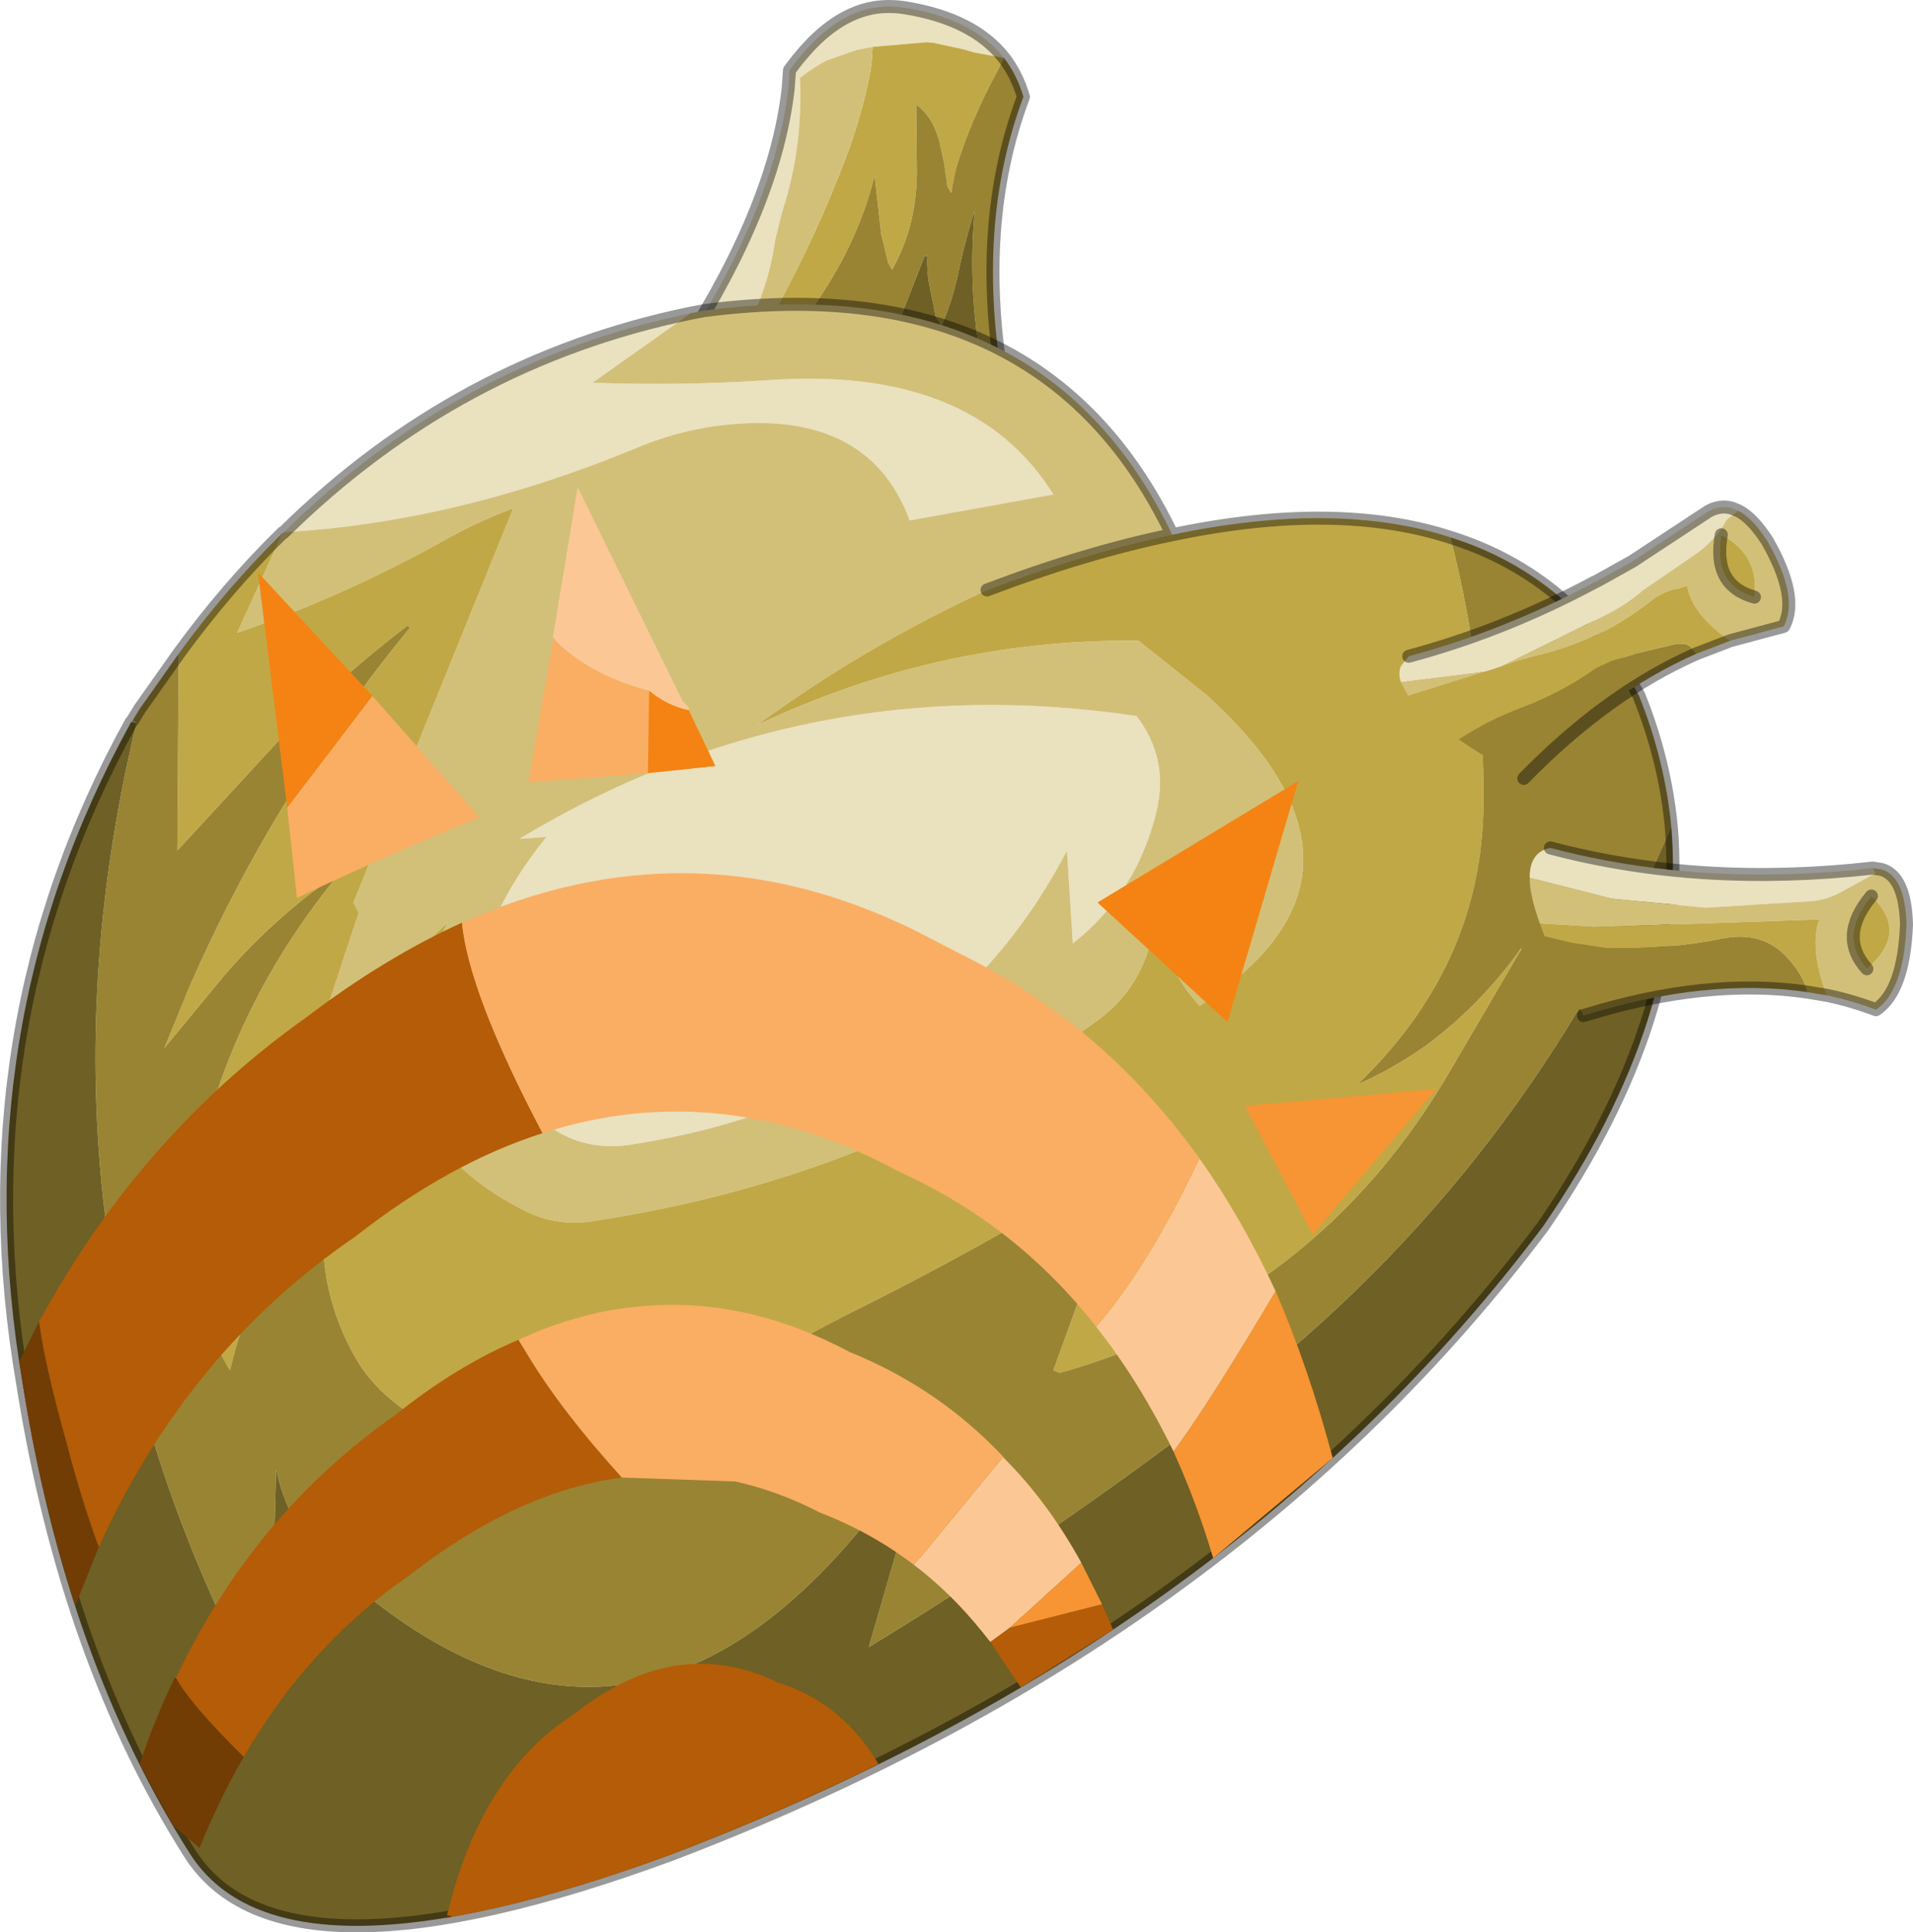 <?xml version="1.0" encoding="UTF-8" standalone="no"?>
<svg xmlns:xlink="http://www.w3.org/1999/xlink" height="148.7px" width="147.2px" xmlns="http://www.w3.org/2000/svg">
  <g transform="matrix(1.0, 0.0, 0.0, 1.0, 73.6, 74.35)">
    <path d="M3.65 -69.9 L1.4 -70.3 0.55 -70.55 -1.75 -71.05 -2.25 -71.1 -6.4 -70.75 -6.45 -70.75 -7.7 -70.5 -10.0 -69.7 -10.7 -69.3 -11.45 -68.8 -12.05 -68.35 Q-11.8 -63.0 -13.4 -58.1 L-13.95 -55.9 Q-14.5 -51.9 -16.55 -48.3 L-20.95 -47.7 Q-13.95 -58.65 -12.95 -67.55 L-12.85 -68.95 -12.2 -69.8 -12.15 -69.85 Q-9.45 -73.2 -6.4 -73.75 -5.2 -73.95 -3.95 -73.75 1.3 -72.9 3.65 -69.9" fill="#eae1bf" fill-rule="evenodd" stroke="none"/>
    <path d="M-6.45 -70.75 L-6.4 -70.75 -2.25 -71.1 -1.75 -71.05 0.55 -70.55 1.4 -70.3 3.65 -69.9 3.05 -68.7 Q1.05 -65.0 -0.05 -61.35 L-0.25 -60.4 -0.4 -59.5 -0.7 -60.0 -0.95 -61.8 -1.35 -63.6 Q-1.9 -65.45 -3.1 -66.3 L-3.05 -61.35 Q-3.0 -57.1 -4.95 -53.6 L-5.25 -54.1 -5.8 -56.35 -6.3 -60.85 Q-7.45 -56.15 -10.3 -51.8 L-12.4 -48.55 -15.05 -48.45 -14.15 -50.1 Q-10.8 -56.1 -8.35 -62.65 -7.2 -65.8 -6.6 -69.0 L-6.5 -69.95 -6.45 -70.75" fill="#c1a846" fill-rule="evenodd" stroke="none"/>
    <path d="M-16.55 -48.3 Q-14.5 -51.9 -13.95 -55.9 L-13.4 -58.1 Q-11.8 -63.0 -12.05 -68.35 L-11.45 -68.8 -10.7 -69.3 -10.0 -69.7 -7.7 -70.5 -6.45 -70.75 -6.5 -69.95 -6.6 -69.0 Q-7.2 -65.8 -8.35 -62.65 -10.8 -56.1 -14.15 -50.1 L-15.05 -48.45 -16.55 -48.3" fill="#d2c079" fill-rule="evenodd" stroke="none"/>
    <path d="M-12.4 -48.55 L-10.3 -51.8 Q-7.45 -56.15 -6.3 -60.85 L-5.8 -56.35 -5.25 -54.1 -4.95 -53.6 Q-3.0 -57.1 -3.05 -61.35 L-3.1 -66.3 Q-1.9 -65.45 -1.35 -63.6 L-0.95 -61.8 -0.7 -60.0 -0.4 -59.5 -0.25 -60.4 -0.05 -61.35 Q1.05 -65.0 3.05 -68.7 L3.65 -69.9 Q4.65 -68.6 5.15 -66.9 1.4 -56.9 3.65 -44.4 L2.15 -45.2 2.15 -45.25 Q0.8 -51.6 1.4 -58.15 0.6 -55.65 0.1 -53.15 -0.4 -50.95 -1.15 -49.3 L-1.6 -50.0 -1.95 -51.75 Q-2.3 -53.15 -2.25 -54.65 L-2.45 -54.65 -4.2 -50.2 -5.15 -47.8 -12.4 -48.55" fill="#998433" fill-rule="evenodd" stroke="none"/>
    <path d="M-5.15 -47.8 L-4.2 -50.2 -2.45 -54.65 -2.25 -54.65 Q-2.3 -53.15 -1.95 -51.75 L-1.6 -50.0 -1.15 -49.3 Q-0.4 -50.95 0.1 -53.15 0.6 -55.65 1.4 -58.15 0.8 -51.6 2.15 -45.25 L2.15 -45.2 Q-1.3 -46.95 -5.15 -47.8" fill="#6f6025" fill-rule="evenodd" stroke="none"/>
    <path d="M3.65 -69.9 Q1.3 -72.9 -3.95 -73.75 -5.2 -73.95 -6.4 -73.75 -9.45 -73.2 -12.15 -69.85 L-12.2 -69.8 -12.85 -68.95 -12.95 -67.55 Q-13.95 -58.65 -20.95 -47.7 L-16.55 -48.3 -15.05 -48.45 -12.4 -48.55 -5.15 -47.8 Q-1.3 -46.95 2.15 -45.2 L3.65 -44.4 Q1.4 -56.9 5.15 -66.9 4.65 -68.6 3.65 -69.9 Z" fill="none" stroke="#000000" stroke-linecap="round" stroke-linejoin="round" stroke-opacity="0.4" stroke-width="1.0"/>
    <path d="M-20.45 -50.25 L-28.0 -44.9 Q-21.2 -44.65 -14.4 -45.1 1.3 -46.2 7.45 -36.3 L-3.6 -34.3 Q-6.35 -41.75 -15.15 -41.8 -20.1 -41.8 -24.7 -39.85 -38.5 -34.15 -51.75 -33.4 -38.4 -46.55 -20.45 -50.25 M-31.55 -9.95 L-33.55 -9.8 -33.55 -9.85 Q-11.6 -23.05 13.85 -19.25 16.35 -16.0 15.4 -11.95 13.9 -5.65 8.95 -1.75 L8.5 -8.9 Q-1.4 10.1 -25.15 13.75 -29.3 14.35 -32.3 11.5 -41.7 2.7 -31.55 -9.95" fill="#eae1bf" fill-rule="evenodd" stroke="none"/>
    <path d="M-51.75 -33.4 Q-38.5 -34.15 -24.7 -39.85 -20.1 -41.8 -15.15 -41.8 -6.35 -41.75 -3.6 -34.3 L7.45 -36.3 Q1.3 -46.2 -14.4 -45.1 -21.2 -44.65 -28.0 -44.9 L-20.45 -50.25 -19.4 -50.45 Q6.7 -53.85 16.6 -33.2 10.0 -31.85 2.35 -28.95 -7.0 -24.65 -15.35 -18.55 -1.35 -25.2 14.0 -25.05 L19.2 -20.9 Q34.4 -7.15 18.7 3.05 L17.95 2.15 Q15.25 -1.35 15.55 -5.9 L15.2 -3.1 Q14.45 1.6 10.75 4.25 -6.0 16.2 -27.55 19.55 -30.75 20.2 -33.65 18.6 -47.05 11.5 -39.15 -3.35 L-49.35 6.05 -46.0 -4.1 -46.4 -4.9 -34.1 -35.25 Q-37.15 -34.1 -39.9 -32.5 -47.45 -28.35 -55.35 -25.65 L-51.85 -33.35 -51.8 -33.35 -51.75 -33.4 M43.4 -1.2 L43.35 -1.25 43.5 -1.4 43.4 -1.2 M-31.55 -9.95 Q-41.7 2.7 -32.3 11.5 -29.3 14.35 -25.15 13.75 -1.4 10.1 8.5 -8.9 L8.95 -1.75 Q13.9 -5.65 15.4 -11.95 16.35 -16.0 13.85 -19.25 -11.6 -23.05 -33.55 -9.85 L-33.55 -9.8 -31.55 -9.95 M-63.4 -18.9 L-63.1 -18.7 -63.5 -18.8 -63.4 -18.9" fill="#d2c079" fill-rule="evenodd" stroke="none"/>
    <path d="M-51.85 -33.35 L-55.35 -25.65 Q-47.45 -28.35 -39.9 -32.5 -37.15 -34.1 -34.1 -35.25 L-46.4 -4.9 -46.0 -4.1 -49.35 6.05 -39.15 -3.35 Q-47.05 11.5 -33.65 18.6 -30.75 20.2 -27.55 19.55 -6.0 16.2 10.75 4.25 14.45 1.6 15.2 -3.1 L15.55 -5.9 Q15.25 -1.35 17.95 2.15 L18.7 3.05 Q34.4 -7.15 19.2 -20.9 L14.0 -25.05 Q-1.35 -25.2 -15.35 -18.55 -7.0 -24.65 2.35 -28.95 10.0 -31.85 16.6 -33.2 29.2 -35.85 38.0 -33.0 40.65 -22.75 40.55 -12.5 40.45 -0.1 30.85 9.1 33.6 7.9 36.2 6.05 40.3 3.0 43.35 -1.25 L43.4 -1.2 38.1 7.85 Q27.85 25.65 7.95 31.3 L7.45 31.1 13.3 14.95 13.0 14.85 Q2.7 21.3 -8.3 26.75 -15.5 30.4 -22.25 34.75 -33.05 41.6 -42.95 33.8 -45.0 32.25 -46.15 30.3 -51.5 21.1 -45.85 9.55 -50.05 17.3 -53.9 25.25 -55.2 28.0 -55.9 31.1 -60.25 23.85 -58.6 15.95 -55.9 2.9 -47.25 -7.4 L-49.7 -5.6 Q-53.3 -2.8 -56.25 0.6 L-60.95 6.3 -59.05 1.65 Q-52.5 -13.35 -42.05 -26.05 L-42.25 -26.2 Q-47.7 -22.05 -52.3 -17.2 L-59.95 -8.9 -59.85 -24.05 Q-56.1 -29.2 -51.85 -33.35" fill="#c1a846" fill-rule="evenodd" stroke="none"/>
    <path d="M-59.85 -24.05 L-59.95 -8.9 -52.3 -17.2 Q-47.7 -22.05 -42.25 -26.2 L-42.05 -26.05 Q-52.5 -13.35 -59.05 1.65 L-60.95 6.3 -56.25 0.6 Q-53.3 -2.8 -49.7 -5.6 L-47.25 -7.4 Q-55.9 2.9 -58.6 15.95 -60.25 23.85 -55.9 31.1 -55.2 28.0 -53.9 25.25 -50.05 17.3 -45.85 9.55 -51.5 21.1 -46.15 30.3 -45.0 32.25 -42.95 33.8 -33.05 41.6 -22.25 34.75 -15.5 30.4 -8.3 26.75 2.7 21.3 13.0 14.85 L13.3 14.95 7.45 31.1 7.95 31.3 Q27.85 25.65 38.1 7.85 L43.4 -1.2 43.5 -1.4 43.35 -1.25 Q40.3 3.0 36.2 6.05 33.6 7.9 30.85 9.1 40.45 -0.1 40.55 -12.5 40.65 -22.75 38.0 -33.0 47.4 -30.05 52.5 -20.85 54.5 -15.9 55.0 -10.75 43.85 15.6 21.5 32.95 8.0 43.45 -6.75 52.4 L-2.2 36.7 -2.45 36.55 Q-23.65 69.15 -48.65 45.55 -51.5 42.85 -52.35 38.7 L-52.85 57.45 Q-72.75 21.35 -63.1 -18.7 L-63.4 -18.9 -62.85 -19.8 -59.85 -24.05" fill="#998433" fill-rule="evenodd" stroke="none"/>
    <path d="M-63.1 -18.7 Q-72.75 21.35 -52.85 57.45 L-52.35 38.7 Q-51.5 42.85 -48.65 45.55 -23.65 69.15 -2.45 36.55 L-2.2 36.7 -6.75 52.4 Q8.0 43.45 21.5 32.95 43.85 15.6 55.0 -10.75 56.25 3.8 45.15 20.0 21.2 51.9 -21.95 68.35 -51.85 79.35 -58.95 68.35 -68.5 53.35 -71.85 32.15 -76.55 4.85 -63.5 -18.8 L-63.1 -18.7" fill="#6f6025" fill-rule="evenodd" stroke="none"/>
    <path d="M-20.45 -50.25 Q-38.4 -46.55 -51.75 -33.4 L-51.8 -33.35 -51.85 -33.35 Q-56.1 -29.2 -59.85 -24.05 L-62.85 -19.8 -63.4 -18.9 -63.5 -18.8 Q-76.55 4.85 -71.85 32.15 -68.5 53.35 -58.95 68.35 -51.85 79.35 -21.95 68.35 21.2 51.9 45.15 20.0 56.25 3.8 55.0 -10.75 54.5 -15.9 52.5 -20.85 47.4 -30.05 38.0 -33.0 29.2 -35.85 16.6 -33.2 6.7 -53.85 -19.4 -50.45 L-20.45 -50.25 M2.35 -28.95 Q10.0 -31.85 16.6 -33.2" fill="none" stroke="#000000" stroke-linecap="round" stroke-linejoin="round" stroke-opacity="0.4" stroke-width="1.0"/>
    <path d="M34.8 -23.85 Q42.1 -25.8 49.1 -29.55 L49.4 -29.7 52.0 -31.15 57.85 -35.0 Q58.75 -35.5 59.65 -35.25 L60.15 -35.05 59.25 -34.35 Q58.55 -33.0 57.15 -31.9 L53.95 -29.7 52.85 -28.95 Q51.6 -27.85 49.9 -27.0 L41.9 -23.05 41.15 -22.8 40.65 -22.65 34.2 -21.85 Q33.95 -22.55 34.2 -23.1 L34.8 -23.85 M70.5 -7.55 L70.7 -7.15 68.05 -5.7 Q66.95 -5.1 65.75 -5.0 L57.65 -4.5 50.4 -5.2 44.1 -6.8 Q44.1 -8.8 45.7 -9.1 57.2 -6.05 70.5 -7.55" fill="#eae1bf" fill-rule="evenodd" stroke="none"/>
    <path d="M34.2 -21.85 L40.65 -22.65 34.75 -20.8 34.2 -21.85 M41.9 -23.05 L49.9 -27.0 Q51.6 -27.85 52.85 -28.95 L53.95 -29.7 57.15 -31.9 Q58.55 -33.0 59.25 -34.35 L60.15 -35.05 Q61.25 -34.5 62.4 -32.7 64.85 -28.4 63.65 -26.15 L59.55 -25.05 Q58.45 -25.75 57.55 -26.75 56.5 -27.9 56.25 -29.15 L56.25 -29.3 55.5 -29.05 Q54.5 -28.9 53.55 -28.2 49.45 -24.95 44.55 -23.85 L43.1 -23.45 41.9 -23.05 M58.85 -33.2 Q58.15 -29.3 61.4 -28.4 61.8 -31.65 58.85 -33.2 M44.1 -6.8 L50.4 -5.2 57.65 -4.5 65.75 -5.0 Q66.95 -5.1 68.05 -5.7 L70.7 -7.15 70.5 -7.55 71.15 -7.45 Q73.0 -6.95 73.1 -3.2 72.9 1.9 70.75 3.35 68.9 2.65 67.0 2.25 66.45 0.95 66.2 -0.55 65.95 -2.5 66.4 -3.6 L49.05 -3.0 44.9 -3.25 Q44.1 -5.45 44.1 -6.8 M70.4 -5.4 Q67.8 -2.3 70.05 0.2 73.35 -2.6 70.4 -5.4" fill="#d2c079" fill-rule="evenodd" stroke="none"/>
    <path d="M40.65 -22.65 L41.15 -22.8 41.9 -23.05 43.1 -23.45 44.55 -23.85 Q49.45 -24.95 53.55 -28.2 54.5 -28.9 55.5 -29.05 L56.25 -29.3 56.25 -29.15 Q56.5 -27.9 57.55 -26.75 58.45 -25.75 59.55 -25.05 L56.95 -24.05 56.6 -24.45 Q56.3 -24.8 55.85 -24.8 L55.4 -24.8 52.25 -24.05 50.35 -23.45 49.25 -22.95 Q46.65 -21.1 43.65 -19.95 40.95 -18.95 38.65 -17.45 35.8 -19.35 34.75 -20.8 L40.65 -22.65 M61.4 -28.4 Q58.15 -29.3 58.85 -33.2 61.8 -31.65 61.4 -28.4 M44.9 -3.25 L49.05 -3.0 66.4 -3.6 Q65.95 -2.5 66.2 -0.55 66.45 0.95 67.0 2.25 L65.5 2.0 Q65.15 0.8 64.2 -0.35 62.25 -2.75 59.05 -2.15 54.65 -1.25 49.95 -1.4 L47.3 -1.8 45.25 -2.3 44.9 -3.25 M70.05 0.2 Q67.8 -2.3 70.4 -5.4 73.35 -2.6 70.05 0.2" fill="#c1a846" fill-rule="evenodd" stroke="none"/>
    <path d="M56.95 -24.05 Q50.1 -21.05 43.65 -14.45 40.65 -16.05 38.65 -17.45 40.95 -18.95 43.65 -19.95 46.65 -21.1 49.25 -22.95 L50.35 -23.45 52.25 -24.05 55.4 -24.8 55.85 -24.8 Q56.3 -24.8 56.6 -24.45 L56.95 -24.05 M45.25 -2.3 L47.3 -1.8 49.95 -1.4 Q54.65 -1.25 59.05 -2.15 62.25 -2.75 64.2 -0.35 65.15 0.8 65.5 2.0 57.75 0.85 48.25 3.8 46.3 0.25 45.25 -2.3" fill="#998433" fill-rule="evenodd" stroke="none"/>
    <path d="M60.15 -35.05 L59.65 -35.25 Q58.75 -35.5 57.85 -35.0 L52.0 -31.15 49.4 -29.7 49.1 -29.55 Q42.1 -25.8 34.8 -23.85 M60.15 -35.05 Q61.25 -34.5 62.4 -32.7 64.85 -28.4 63.65 -26.15 L59.55 -25.05 56.95 -24.05 Q50.1 -21.05 43.65 -14.45 M61.4 -28.4 Q58.15 -29.3 58.85 -33.2" fill="none" stroke="#000000" stroke-linecap="round" stroke-linejoin="round" stroke-opacity="0.4" stroke-width="1.0"/>
    <path d="M70.5 -7.55 Q57.2 -6.05 45.7 -9.1 M67.0 2.25 Q68.9 2.65 70.75 3.35 72.9 1.9 73.1 -3.2 73.0 -6.95 71.15 -7.45 L70.5 -7.55 M65.5 2.0 L67.0 2.25 M48.25 3.8 Q57.75 0.85 65.5 2.0 M70.05 0.2 Q67.8 -2.3 70.4 -5.4" fill="none" stroke="#000000" stroke-linecap="round" stroke-linejoin="round" stroke-opacity="0.4" stroke-width="1.0"/>
    <path d="M-66.0 44.7 Q-67.3 41.2 -68.45 36.8 -70.15 30.75 -70.6 27.35 L-69.55 25.5 Q-61.95 12.4 -50.05 3.95 -44.0 -0.65 -38.05 -3.35 -37.55 2.0 -31.85 12.85 -39.05 15.15 -46.25 20.8 -59.15 29.6 -66.0 44.7 M-33.7 28.75 L-33.0 29.9 Q-30.45 34.15 -25.75 39.35 -33.75 40.4 -42.0 46.8 -49.85 52.2 -54.85 60.85 -58.7 57.05 -59.9 55.05 L-60.1 54.75 -60.0 54.65 Q-54.05 42.15 -43.2 34.55 -38.45 30.75 -33.7 28.75 M11.2 49.1 L12.05 51.05 4.95 55.5 2.6 52.0 4.1 50.9 11.2 49.1 M-39.2 73.0 L-39.0 72.25 Q-36.35 61.95 -29.35 57.5 -21.55 51.35 -13.8 55.1 -8.8 56.65 -6.0 61.4 -13.6 65.15 -21.95 68.35 -31.6 71.9 -38.8 73.15 L-39.2 73.0" fill="#b45c07" fill-rule="evenodd" stroke="none"/>
    <path d="M24.55 25.0 Q27.1 30.9 28.95 37.85 L19.75 45.55 Q18.5 41.35 16.85 37.7 L16.7 37.35 Q19.55 33.45 24.55 25.0 M9.6 45.9 L11.2 49.1 4.1 50.9 9.6 45.9" fill="#f79433" fill-rule="evenodd" stroke="none"/>
    <path d="M-3.3 46.05 L-2.65 45.35 3.6 37.75 3.65 37.85 Q7.05 41.25 9.6 45.9 L4.1 50.9 2.6 52.0 2.0 51.25 Q-0.4 48.25 -3.3 46.05 M18.7 14.8 Q21.95 19.4 24.55 25.0 19.55 33.45 16.7 37.35 14.1 32.0 10.75 27.75 14.75 23.15 18.7 14.8" fill="#fbc895" fill-rule="evenodd" stroke="none"/>
    <path d="M-31.85 12.85 Q-37.55 2.0 -38.05 -3.35 -20.45 -11.25 -3.2 -2.75 L0.2 -1.0 Q4.85 1.3 8.9 4.45 14.4 8.8 18.7 14.8 14.75 23.15 10.75 27.75 4.6 19.9 -4.35 15.85 -18.1 8.4 -31.85 12.85 M-25.75 39.35 Q-30.45 34.15 -33.0 29.9 L-33.7 28.75 Q-28.85 26.5 -23.95 26.15 -16.1 25.5 -8.2 29.7 -1.4 32.45 3.6 37.75 L-2.65 45.35 -3.3 46.05 Q-6.6 43.55 -10.5 42.05 -13.8 40.35 -17.05 39.65 L-25.75 39.35" fill="#f9ae64" fill-rule="evenodd" stroke="none"/>
    <path d="M-70.6 27.35 Q-70.15 30.75 -68.45 36.8 -67.3 41.2 -66.0 44.7 L-67.8 49.2 Q-70.4 41.2 -71.85 32.15 L-72.1 30.4 -70.6 27.35 M-59.9 55.05 Q-58.7 57.05 -54.85 60.85 -56.75 64.15 -58.25 67.85 L-60.3 66.1 -62.85 61.4 Q-61.7 57.95 -60.2 54.85 L-59.9 55.05 M-38.8 73.15 L-39.25 73.25 -39.2 73.0 -38.8 73.15" fill="#723c05" fill-rule="evenodd" stroke="none"/>
    <path d="M-60.1 54.75 L-59.9 55.05 -60.2 54.85 -60.1 54.75" fill="#613305" fill-rule="evenodd" stroke="none"/>
    <path d="M-23.75 -14.85 L-32.95 -14.15 -31.05 -25.05 -31.05 -25.35 -30.8 -25.0 Q-28.1 -22.35 -23.65 -21.2 L-23.75 -14.85" fill="#f9ae64" fill-rule="evenodd" stroke="none"/>
    <path d="M-20.6 -19.7 L-18.55 -15.4 -23.75 -14.85 -23.65 -21.2 Q-22.25 -20.05 -20.6 -19.7" fill="#f48313" fill-rule="evenodd" stroke="none"/>
    <path d="M-31.05 -25.35 L-29.15 -36.85 -21.1 -20.45 -20.8 -20.1 Q-20.55 -20.0 -20.6 -19.7 -22.25 -20.05 -23.65 -21.2 -28.1 -22.35 -30.8 -25.0 L-31.05 -25.35" fill="#fbc895" fill-rule="evenodd" stroke="none"/>
    <path d="M26.3 -14.25 L20.85 4.3 10.85 -4.9 26.3 -14.25" fill="#f48313" fill-rule="evenodd" stroke="none"/>
    <path d="M-51.5 -12.2 L-44.95 -20.8 -36.7 -11.45 Q-43.85 -8.55 -50.75 -5.25 L-51.5 -12.2" fill="#f9ae64" fill-rule="evenodd" stroke="none"/>
    <path d="M-51.5 -12.2 L-53.75 -30.3 -44.95 -20.8 -51.5 -12.2" fill="#f48313" fill-rule="evenodd" stroke="none"/>
    <path d="M27.4 20.65 L22.2 10.75 36.9 9.45 27.4 20.65" fill="#f79433" fill-rule="evenodd" stroke="none"/>
  </g>
</svg>
